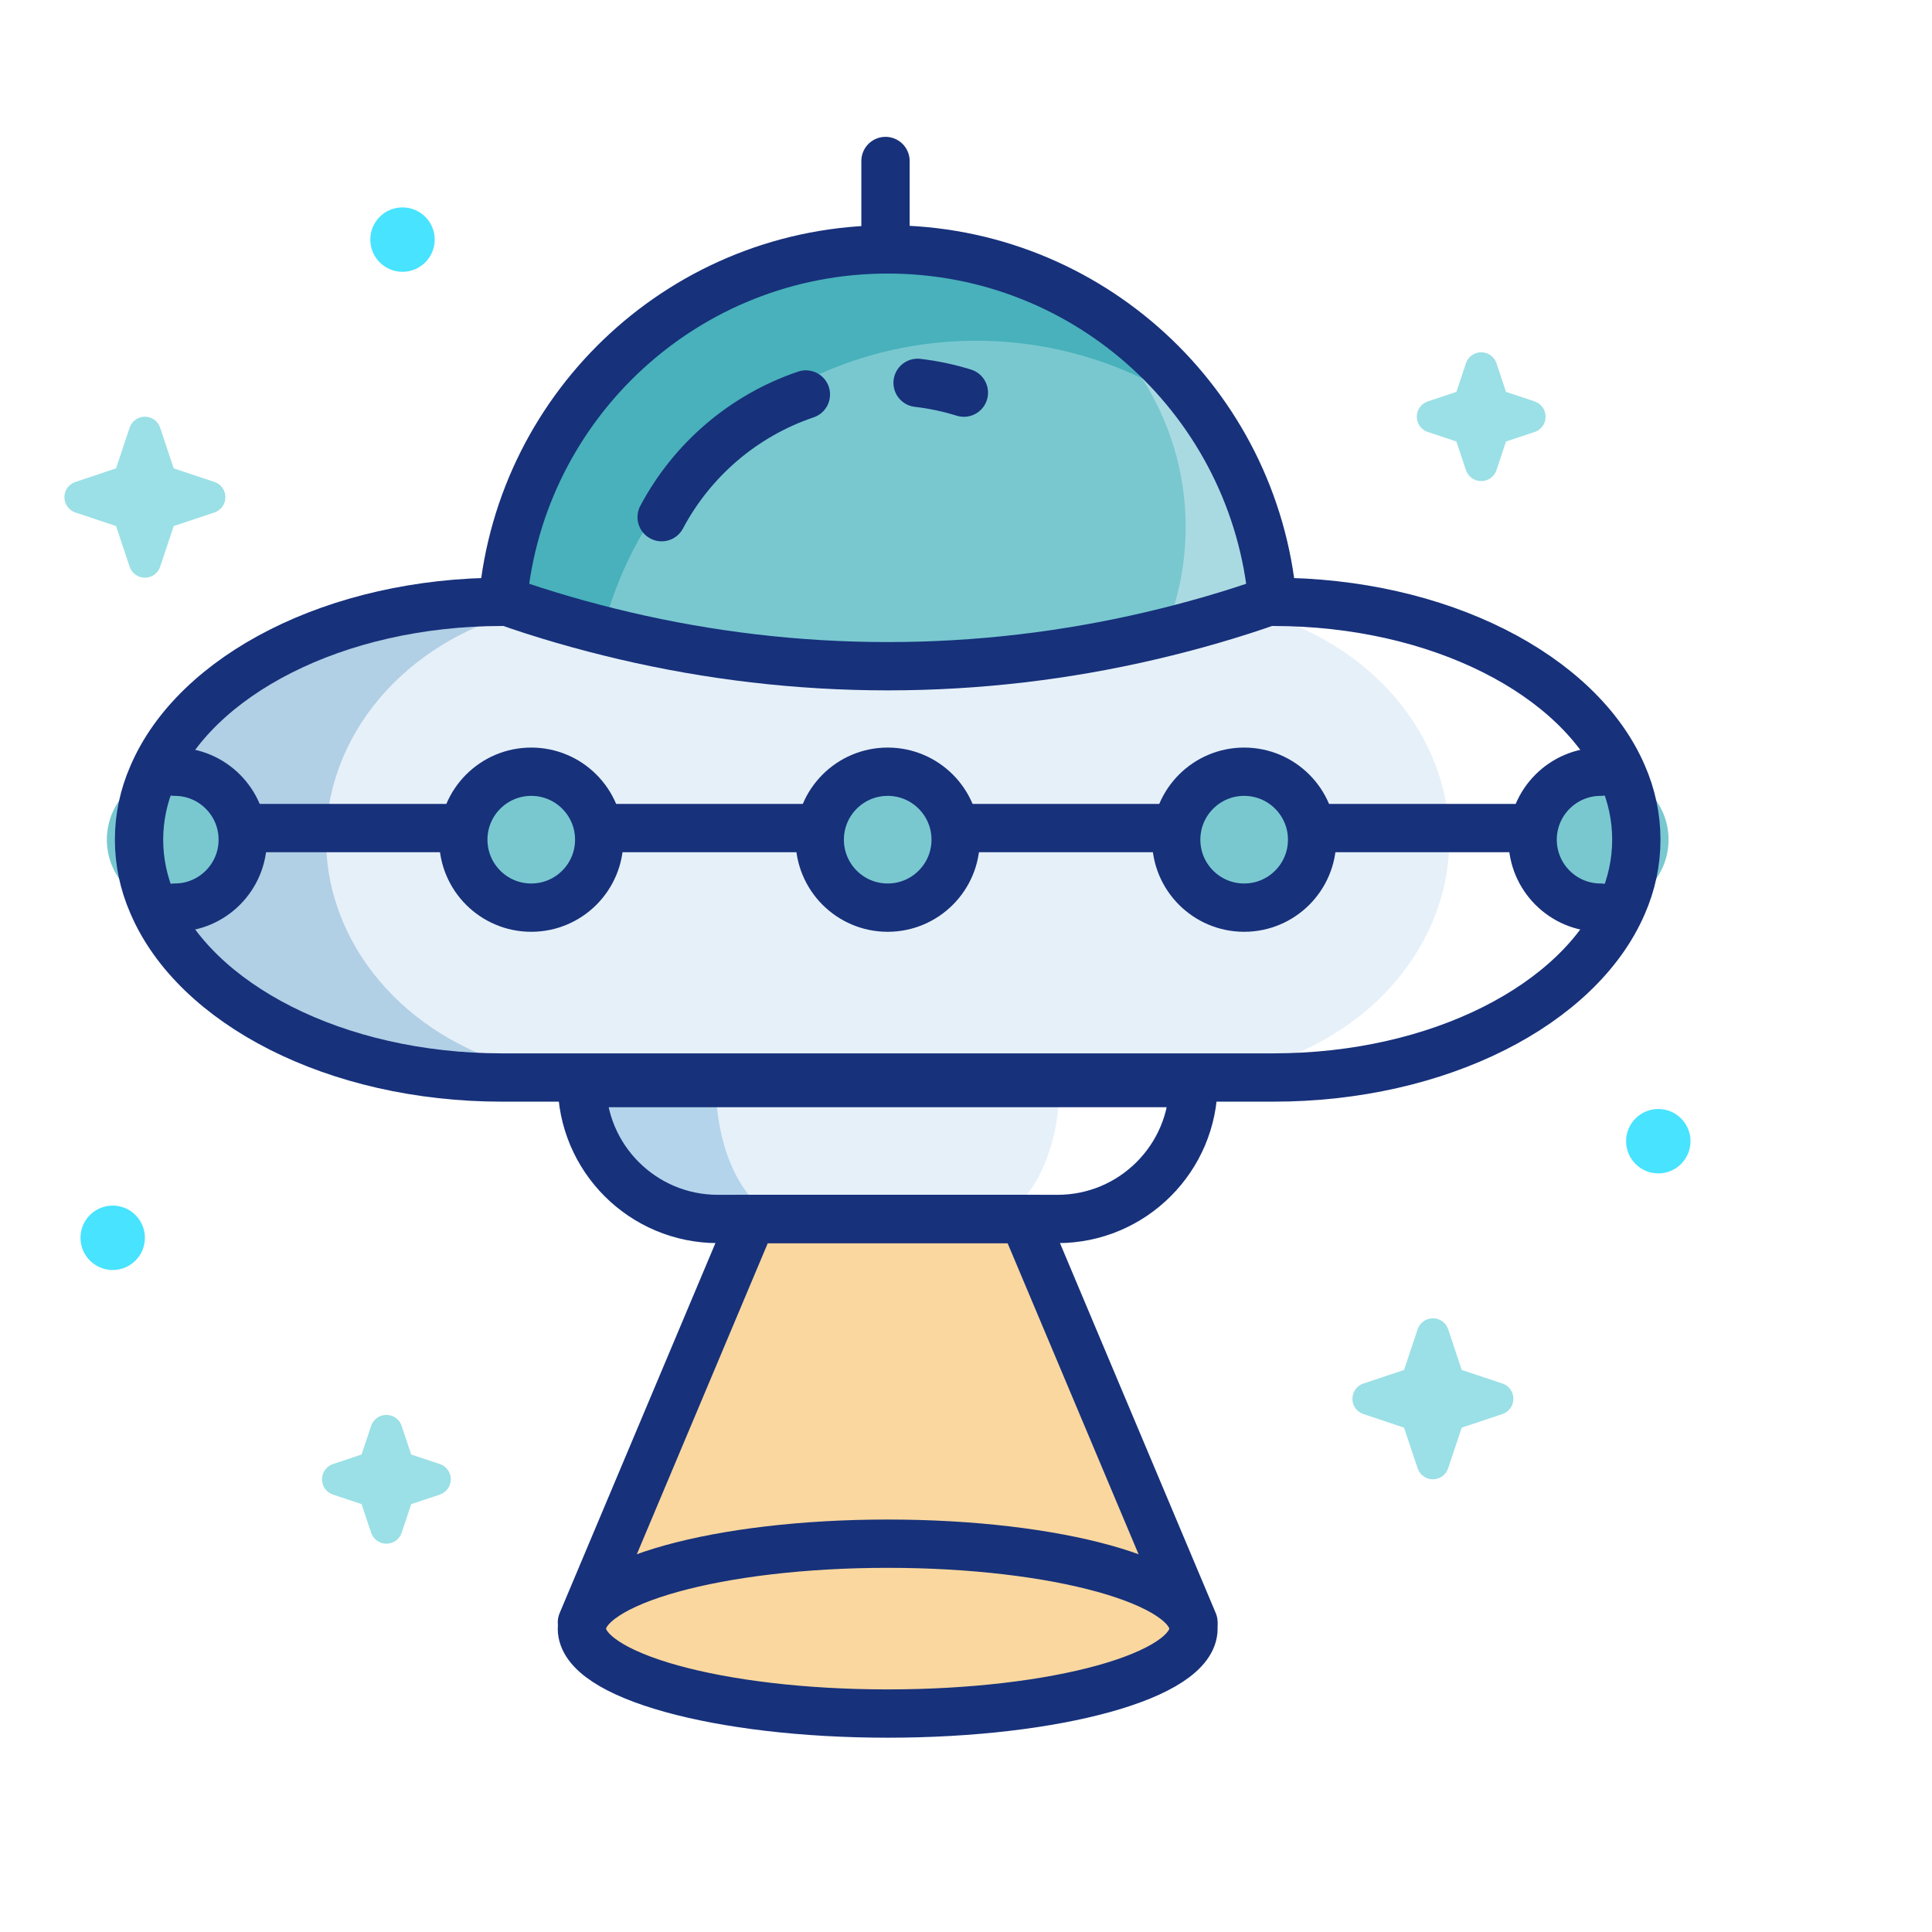 <?xml version="1.0" encoding="UTF-8"?>
<svg width="120px" height="120px" viewBox="0 0 120 120" version="1.1" xmlns="http://www.w3.org/2000/svg" xmlns:xlink="http://www.w3.org/1999/xlink">
    <!-- Generator: Sketch 44.1 (41455) - http://www.bohemiancoding.com/sketch -->
    <title>hireing-culture-05</title>
    <desc>Created with Sketch.</desc>
    <defs></defs>
    <g id="Page" stroke="none" stroke-width="1" fill="none" fill-rule="evenodd">
        <g id="hireing" transform="translate(-661, -1384)">
            <g id="block" transform="translate(0, 860)">
                <rect id="bg" fill="#FFFFFF" x="0" y="0" width="1440" height="848"></rect>
                <g id="r2" transform="translate(545, 524)">
                    <g id="1">
                        <g id="Earth" transform="translate(116, 0)">
                            <g id="hireing-culture-05" transform="translate(4, 9)">
                                <polyline id="Fill-1" fill="#F9D79E" points="32.144 91.772 42.694 66.712 59.578 66.712 70.129 91.772"></polyline>
                                <g id="Group-80" transform="translate(0, 0.433)">
                                    <path d="M70.128,91.725 C70.128,94.638 61.625,96.999 51.136,96.999 C40.647,96.999 32.143,94.638 32.143,91.725 C32.143,88.811 40.647,86.448 51.136,86.448 C61.625,86.448 70.128,88.811 70.128,91.725" id="Fill-2" fill="#F9D79E"></path>
                                    <path d="M61.687,66.279 L40.584,66.279 C35.922,66.279 32.143,62.5 32.143,57.838 L70.128,57.838 C70.128,62.5 66.349,66.279 61.687,66.279" id="Fill-4" fill="#E6F0F9"></path>
                                    <path d="M61.814,57.838 C61.814,62.5 59.689,66.279 57.068,66.279 L61.688,66.279 C66.349,66.279 70.128,62.5 70.128,57.838 L61.814,57.838 Z" id="Fill-6" fill="#FFFFFF"></path>
                                    <path d="M40.458,57.838 L32.144,57.838 C32.144,62.5 35.923,66.279 40.584,66.279 L45.204,66.279 C42.583,66.279 40.458,62.5 40.458,57.838" id="Fill-8" fill="#B4D4EC"></path>
                                    <path d="M96.781,38.69 C94.101,32.486 85.396,27.948 75.087,27.948 L27.184,27.948 C16.833,27.948 8.117,32.517 5.469,38.753 C4.921,40.009 4.636,41.349 4.636,42.72 C4.636,44.092 4.921,45.432 5.469,46.688 C8.117,52.923 16.833,57.493 27.184,57.493 L75.087,57.493 C85.396,57.493 94.101,52.955 96.781,46.751 C97.341,45.475 97.635,44.124 97.635,42.72 C97.635,41.317 97.341,39.967 96.781,38.69" id="Fill-10" fill="#E6F0F9"></path>
                                    <path d="M75.087,57.493 C85.396,57.493 94.101,52.955 96.781,46.751 C97.34,45.475 97.635,44.124 97.635,42.721 C97.635,41.317 97.34,39.967 96.781,38.69 C94.101,32.486 85.396,27.949 75.087,27.949 L69.103,27.949 C76.836,27.949 83.365,32.486 85.376,38.69 C85.795,39.967 86.017,41.317 86.017,42.72 C86.017,44.123 85.795,45.474 85.376,46.751 C83.365,52.955 76.836,57.493 69.103,57.493 L75.087,57.493 Z" id="Fill-12" fill="#FFFFFF"></path>
                                    <path d="M33.17,57.492 C25.406,57.492 18.868,52.923 16.882,46.688 C16.47,45.431 16.256,44.093 16.256,42.721 C16.256,41.349 16.47,40.008 16.882,38.754 C18.868,32.517 25.406,27.948 33.17,27.948 L27.184,27.948 C16.833,27.948 8.117,32.517 5.469,38.754 C4.92,40.01 4.636,41.349 4.636,42.721 C4.636,44.093 4.92,45.431 5.469,46.688 C8.117,52.923 16.833,57.492 27.184,57.492 L33.17,57.492 Z" id="Fill-14" fill="#B1CFE5"></path>
                                    <polyline id="Stroke-16" stroke="#17317B" stroke-width="3" stroke-linecap="round" points="32.144 91.339 42.694 66.279 59.578 66.279 70.129 91.339"></polyline>
                                    <path d="M55.357,42.721 C55.357,45.052 53.467,46.942 51.136,46.942 C48.806,46.942 46.916,45.052 46.916,42.721 C46.916,40.39 48.806,38.5 51.136,38.5 C53.467,38.5 55.357,40.39 55.357,42.721" id="Fill-18" fill="#79C8D0"></path>
                                    <path d="M99.637,42.721 C99.637,45.052 97.747,46.942 95.416,46.942 C93.085,46.942 91.196,45.052 91.196,42.721 C91.196,40.39 93.085,38.5 95.416,38.5 C97.747,38.5 99.637,40.39 99.637,42.721" id="Fill-20" fill="#79C8D0"></path>
                                    <path d="M33.218,42.721 C33.218,45.052 31.328,46.942 28.997,46.942 C26.666,46.942 24.777,45.052 24.777,42.721 C24.777,40.39 26.666,38.5 28.997,38.5 C31.328,38.5 33.218,40.39 33.218,42.721" id="Fill-22" fill="#79C8D0"></path>
                                    <path d="M11.078,42.721 C11.078,45.052 9.188,46.942 6.857,46.942 C4.527,46.942 2.636,45.052 2.636,42.721 C2.636,40.39 4.527,38.5 6.857,38.5 C9.188,38.5 11.078,40.39 11.078,42.721" id="Fill-24" fill="#79C8D0"></path>
                                    <path d="M77.497,42.721 C77.497,45.052 75.607,46.942 73.277,46.942 C70.946,46.942 69.056,45.052 69.056,42.721 C69.056,40.39 70.946,38.5 73.277,38.5 C75.607,38.5 77.497,40.39 77.497,42.721" id="Fill-26" fill="#79C8D0"></path>
                                    <path d="M70.128,91.725 C70.128,94.638 61.625,96.999 51.136,96.999 C40.647,96.999 32.143,94.638 32.143,91.725 C32.143,88.811 40.647,86.448 51.136,86.448 C61.625,86.448 70.128,88.811 70.128,91.725 Z" id="Stroke-28" stroke="#17317B" stroke-width="3" stroke-linecap="round"></path>
                                    <path d="M61.687,66.279 L40.584,66.279 C35.922,66.279 32.143,62.5 32.143,57.838 L70.128,57.838 C70.128,62.5 66.349,66.279 61.687,66.279 Z" id="Stroke-30" stroke="#17317B" stroke-width="3" stroke-linecap="round"></path>
                                    <path d="M10.871,42 L24.57,42" id="Stroke-32" stroke="#17317B" stroke-width="3"></path>
                                    <path d="M33.031,42 L46.709,42" id="Stroke-34" stroke="#17317B" stroke-width="3"></path>
                                    <path d="M55.151,42 L68.85,42" id="Stroke-36" stroke="#17317B" stroke-width="3"></path>
                                    <path d="M77.29,42 L90.989,42" id="Stroke-38" stroke="#17317B" stroke-width="3"></path>
                                    <path d="M55.357,42.721 C55.357,45.052 53.467,46.942 51.136,46.942 C48.806,46.942 46.916,45.052 46.916,42.721 C46.916,40.39 48.806,38.5 51.136,38.5 C53.467,38.5 55.357,40.39 55.357,42.721 Z" id="Stroke-40" stroke="#17317B" stroke-width="3" stroke-linecap="round"></path>
                                    <path d="M95.416,46.942 C93.085,46.942 91.195,45.052 91.195,42.721 C91.195,40.39 93.085,38.501 95.416,38.501" id="Stroke-42" stroke="#17317B" stroke-width="3" stroke-linecap="round"></path>
                                    <path d="M33.218,42.721 C33.218,45.052 31.328,46.942 28.997,46.942 C26.666,46.942 24.777,45.052 24.777,42.721 C24.777,40.39 26.666,38.5 28.997,38.5 C31.328,38.5 33.218,40.39 33.218,42.721 Z" id="Stroke-44" stroke="#17317B" stroke-width="3" stroke-linecap="round"></path>
                                    <path d="M6.857,38.5 C9.188,38.5 11.077,40.39 11.077,42.721 C11.077,45.052 9.188,46.941 6.857,46.941" id="Stroke-46" stroke="#17317B" stroke-width="3" stroke-linecap="round"></path>
                                    <path d="M77.497,42.721 C77.497,45.052 75.607,46.942 73.277,46.942 C70.946,46.942 69.056,45.052 69.056,42.721 C69.056,40.39 70.946,38.5 73.277,38.5 C75.607,38.5 77.497,40.39 77.497,42.721 Z" id="Stroke-48" stroke="#17317B" stroke-width="3" stroke-linecap="round"></path>
                                    <path d="M96.781,38.69 C94.101,32.486 85.396,27.948 75.087,27.948 L27.184,27.948 C16.833,27.948 8.117,32.517 5.469,38.753 C4.921,40.009 4.636,41.349 4.636,42.72 C4.636,44.092 4.921,45.432 5.469,46.688 C8.117,52.923 16.833,57.493 27.184,57.493 L75.087,57.493 C85.396,57.493 94.101,52.955 96.781,46.751 C97.341,45.475 97.635,44.124 97.635,42.72 C97.635,41.317 97.341,39.967 96.781,38.69" id="Stroke-50" stroke="#17317B" stroke-width="3" stroke-linecap="round"></path>
                                    <path d="M67.441,30.063 C70.031,29.458 72.569,28.727 75.032,27.852 C73.917,15.631 63.647,6.058 51.136,6.058 C38.625,6.058 28.355,15.631 27.24,27.851 C29.694,28.723 32.223,29.452 34.803,30.056 C40.035,31.28 45.501,31.947 51.137,31.947 C56.763,31.947 62.219,31.283 67.441,30.063" id="Fill-52" fill="#79C8D0"></path>
                                    <path d="M75.032,27.851 C74.645,23.609 73.135,19.702 70.831,16.387 C67.996,12.309 63.938,9.16 59.177,7.464 C62.387,8.832 65.084,11.154 66.942,14.066 C68.646,16.736 69.646,19.898 69.646,23.3 C69.646,25.61 69.183,27.81 68.358,29.823 C70.628,29.263 72.863,28.622 75.032,27.851" id="Fill-54" fill="#AADAE1"></path>
                                    <path d="M59.177,7.465 C56.969,6.678 54.614,6.211 52.16,6.107 C51.819,6.092 51.482,6.058 51.136,6.058 C38.625,6.058 28.355,15.631 27.24,27.851 C29.258,28.568 31.336,29.166 33.442,29.7 C33.888,27.977 34.509,26.326 35.305,24.777 C39.286,17.033 47.345,11.731 56.652,11.731 C60.339,11.731 63.822,12.581 66.943,14.067 C65.085,11.155 62.387,8.833 59.177,7.465" id="Fill-56" fill="#48B1BB"></path>
                                    <path d="M51,0.567 L51,5.449" id="Stroke-58" stroke="#17317B" stroke-width="3" stroke-linecap="round"></path>
                                    <path d="M37.096,22.689 C38.984,19.13 42.186,16.375 46.055,15.069" id="Stroke-60" stroke="#17317B" stroke-width="3" stroke-linecap="round"></path>
                                    <path d="M52.993,14.346 C53.982,14.461 54.944,14.667 55.869,14.955" id="Stroke-62" stroke="#17317B" stroke-width="3" stroke-linecap="round"></path>
                                    <path d="M67.441,30.063 C70.031,29.458 72.569,28.727 75.032,27.852 C73.917,15.631 63.647,6.058 51.136,6.058 C38.625,6.058 28.355,15.631 27.24,27.851 C29.694,28.723 32.223,29.452 34.803,30.056 C40.035,31.28 45.501,31.947 51.137,31.947 C56.763,31.947 62.219,31.283 67.441,30.063 Z" id="Stroke-64" stroke="#17317B" stroke-width="3" stroke-linecap="round"></path>
                                    <path d="M5,16.449 C4.568,16.449 4.187,16.723 4.051,17.133 L3.209,19.658 L0.684,20.501 C0.274,20.637 0,21.017 0,21.449 C0,21.881 0.274,22.261 0.684,22.398 L3.209,23.24 L4.051,25.765 C4.187,26.175 4.568,26.449 5,26.449 C5.432,26.449 5.812,26.175 5.948,25.765 L6.79,23.24 L9.316,22.398 C9.726,22.261 10,21.881 10,21.449 C10,21.017 9.726,20.637 9.316,20.501 L6.79,19.658 L5.948,17.133 C5.812,16.723 5.432,16.449 5,16.449" id="Fill-66" fill="#9AE0E6"></path>
                                    <path d="M20,78.449 C19.567,78.449 19.188,78.723 19.051,79.133 L18.459,80.908 L16.684,81.501 C16.273,81.637 16,82.017 16,82.449 C16,82.881 16.273,83.261 16.684,83.398 L18.459,83.99 L19.051,85.765 C19.188,86.175 19.567,86.449 20,86.449 C20.432,86.449 20.812,86.175 20.948,85.765 L21.54,83.99 L23.316,83.398 C23.726,83.261 24,82.881 24,82.449 C24,82.017 23.726,81.637 23.316,81.501 L21.54,80.908 L20.948,79.133 C20.812,78.723 20.432,78.449 20,78.449" id="Fill-68" fill="#9AE0E6"></path>
                                    <path d="M88,12.449 C87.568,12.449 87.188,12.723 87.052,13.133 L86.46,14.908 L84.684,15.5 C84.274,15.637 84,16.017 84,16.449 C84,16.881 84.274,17.261 84.684,17.398 L86.459,17.99 L87.052,19.765 C87.188,20.175 87.568,20.449 88,20.449 C88.432,20.449 88.812,20.175 88.949,19.765 L89.541,17.99 L91.316,17.398 C91.726,17.261 92,16.881 92,16.449 C92,16.017 91.726,15.637 91.316,15.5 L89.541,14.908 L88.949,13.133 C88.812,12.723 88.432,12.449 88,12.449" id="Fill-70" fill="#9AE0E6"></path>
                                    <path d="M85,72.449 C84.567,72.449 84.188,72.723 84.051,73.133 L83.209,75.658 L80.684,76.5 C80.274,76.636 80,77.017 80,77.449 C80,77.881 80.274,78.261 80.684,78.398 L83.209,79.24 L84.051,81.765 C84.188,82.175 84.567,82.449 85,82.449 C85.432,82.449 85.812,82.175 85.948,81.765 L86.79,79.24 L89.315,78.398 C89.725,78.261 90,77.881 90,77.449 C90,77.017 89.725,76.636 89.315,76.5 L86.79,75.658 L85.948,73.133 C85.812,72.723 85.432,72.449 85,72.449" id="Fill-72" fill="#9AE0E6"></path>
                                    <path d="M21,3.449 C19.896,3.449 19,4.345 19,5.449 C19,6.553 19.896,7.449 21,7.449 C22.105,7.449 23,6.553 23,5.449 C23,4.345 22.105,3.449 21,3.449" id="Fill-74" fill="#47E3FF"></path>
                                    <path d="M3,65.449 C1.895,65.449 1,66.345 1,67.449 C1,68.553 1.895,69.449 3,69.449 C4.104,69.449 5,68.553 5,67.449 C5,66.345 4.104,65.449 3,65.449" id="Fill-76" fill="#47E3FF"></path>
                                    <path d="M99,59.449 C97.896,59.449 97,60.345 97,61.449 C97,62.553 97.896,63.449 99,63.449 C100.105,63.449 101,62.553 101,61.449 C101,60.345 100.105,59.449 99,59.449" id="Fill-78" fill="#47E3FF"></path>
                                </g>
                            </g>
                        </g>
                    </g>
                </g>
            </g>
        </g>
    </g>
</svg>